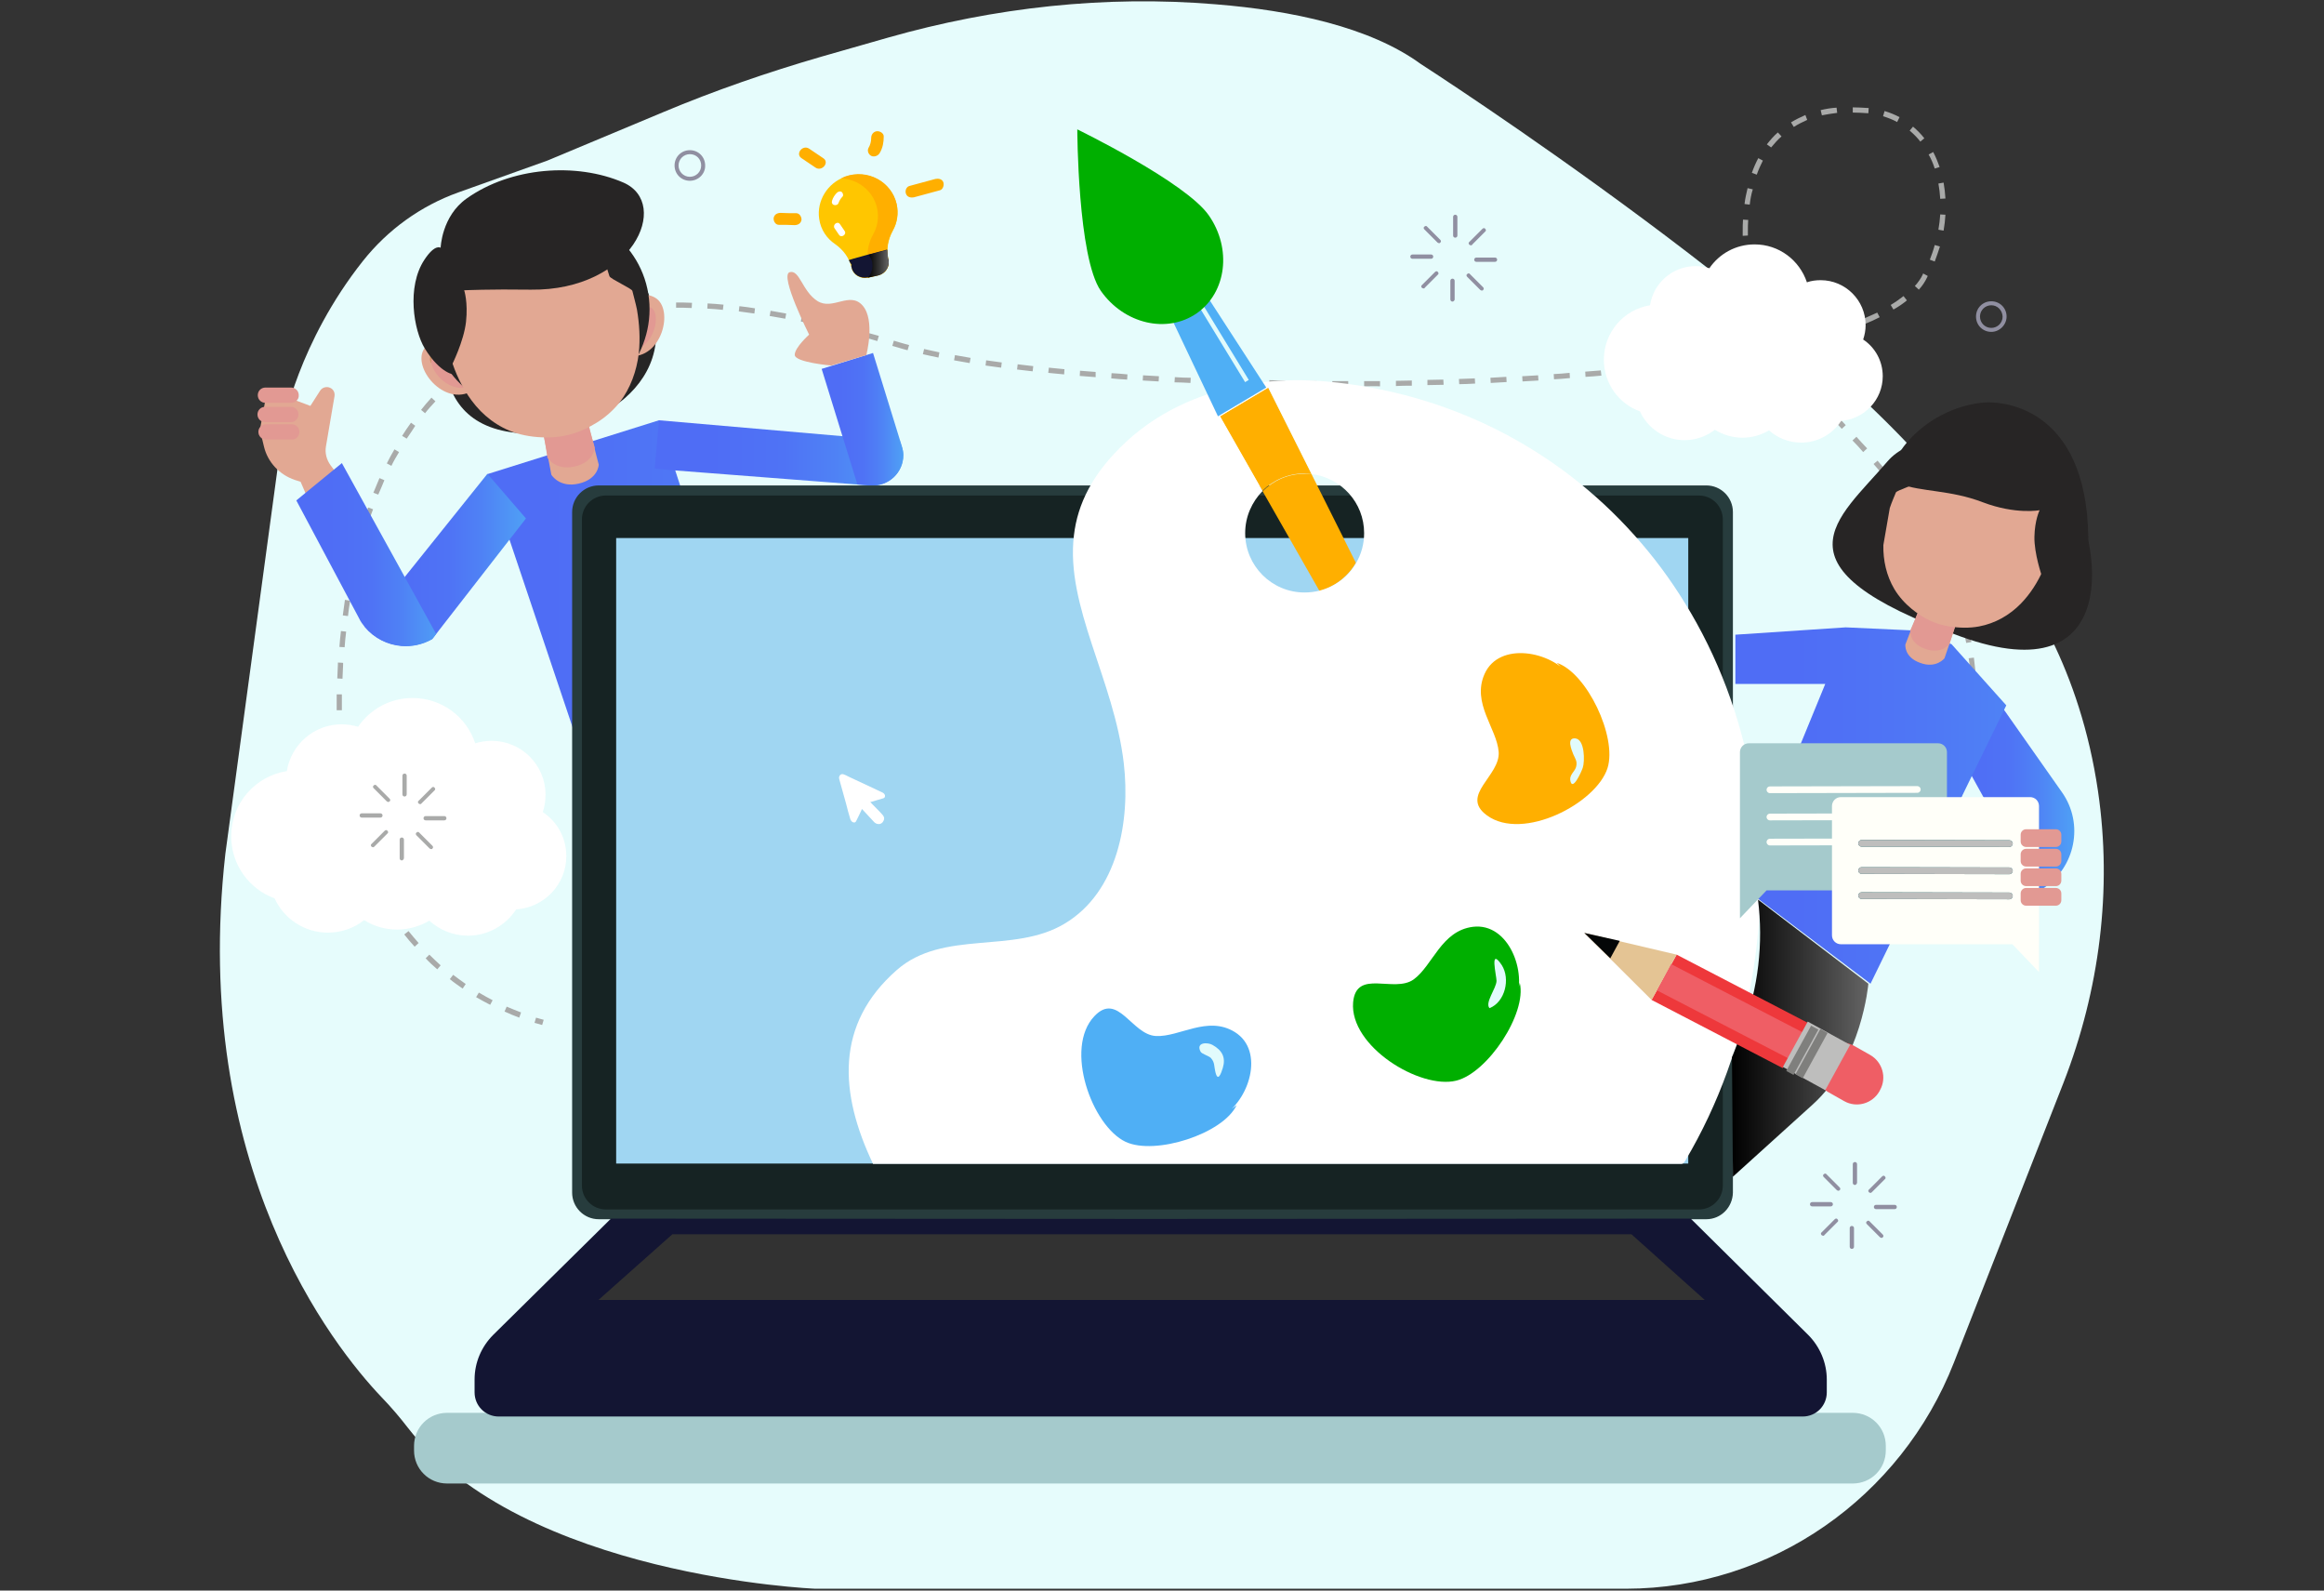 <?xml version="1.0" encoding="utf-8"?>
<!-- Generator: Adobe Illustrator 22.0.1, SVG Export Plug-In . SVG Version: 6.00 Build 0)  -->
<svg version="1.1" id="Layer_1" xmlns="http://www.w3.org/2000/svg" xmlns:xlink="http://www.w3.org/1999/xlink" x="0px" y="0px"
	 viewBox="0 0 760 520" style="enable-background:new 0 0 760 520;" xml:space="preserve">
<rect x="0" y="0" width="760" height="520" fill="#333333" stroke="none"/>
<style type="text/css">
	.st0{fill:#E6FCFC;}
	.st1{fill:url(#SVGID_1_);}
	.st2{fill:#A5CACC;}
	.st3{fill:#A9AAA9;}
	.st4{fill:#E2A893;}
	.st5{fill:#FFC600;}
	.st6{fill:#FFAF00;}
	.st7{fill:#131533;}
	.st8{fill:url(#XMLID_2_);}
	.st9{fill:#FFFFFF;}
	.st10{fill:url(#SVGID_2_);}
	.st11{fill:#272525;}
	.st12{fill:#E29993;}
	.st13{fill:#CF9166;}
	.st14{fill:url(#SVGID_3_);}
	.st15{fill:url(#SVGID_4_);}
	.st16{fill:url(#SVGID_5_);}
	.st17{fill:url(#SVGID_6_);}
	.st18{fill:#273C3D;}
	.st19{fill:#162323;}
	.st20{fill:#A0D6F2;}
	.st21{fill:#323232;}
	.st22{fill:none;}
	.st23{fill:#4FAFF5;}
	.st24{fill:#E1FBFC;}
	.st25{fill:#00AF00;}
	.st26{fill:#908FA1;}
	.st27{fill:url(#SVGID_7_);}
	.st28{fill:#EF5E65;}
	.st29{fill:#EE383B;}
	.st30{fill:#E4C494;}
	.st31{fill:#040607;}
	.st32{fill:#BEBEBD;}
	.st33{fill:#7F7F7D;}
	.st34{fill:url(#SVGID_8_);}
	.st35{fill:#36B04A;}
	.st36{fill:#FFFFF9;}
	.st37{fill:#3A4C84;}
	.st38{fill:#105F65;}
</style>
<g>
	<path class="st0" d="M118.7,85.3c8.1-10.2,18.9-18,31.2-22.4l29.1-10.4l37.8-15.8c16.9-7.1,34.3-13.1,51.9-18.2l21.7-6.2
		c34.8-9.9,71-13.9,107.1-10.9c24.9,2,50.5,7.4,67.1,19.5c0,0,135.4,87.1,176.5,144.7c3.9,5.5,7.9,10.9,12.2,16
		c9.5,11.3,26.9,36.8,32.8,77.1c4.7,32.2,0.5,65-11.3,95.3L639,445.4c-17.3,44.2-59.7,73.9-107.2,74c-0.9,0-1.9,0-2.8,0H266.6
		c0,0-95.4-3.9-133.2-52.6c-2.7-3.5-5.6-6.9-8.7-10.1c-15.6-16.4-62.5-75.2-51-177.6l19-140.2C92.6,139,97.6,111.9,118.7,85.3z"/>
	<g>
		<linearGradient id="SVGID_1_" gradientUnits="userSpaceOnUse" x1="634.106" y1="260.454" x2="678.247" y2="260.454">
			<stop  offset="0" style="stop-color:#4F6DF5"/>
			<stop  offset="0.23" style="stop-color:#4F6DF5"/>
			<stop  offset="0.52" style="stop-color:#4F73F5"/>
			<stop  offset="0.73" style="stop-color:#4F82F5"/>
			<stop  offset="1" style="stop-color:#4FA0F5"/>
		</linearGradient>
		<path class="st1" d="M651.8,227l22.5,32c7.3,10.3,4.4,24.7-6.2,31.5l-5.3,3.4l-9.3-24.5l-19.2-34.7L651.8,227"/>
		<path class="st2" d="M616.7,474.2c0,6-4.8,10.8-10.8,10.8H146.2c-6,0-10.8-4.8-10.8-10.8v-1.5c0-6,4.8-10.8,10.8-10.8h459.7
			c6,0,10.8,4.8,10.8,10.8V474.2z"/>
		<g>
			<g>
				<path class="st3" d="M177.3,335.1c-0.8-0.2-1.7-0.5-2.5-0.7l0.5-1.7c0.8,0.2,1.6,0.5,2.5,0.7L177.3,335.1z"/>
			</g>
			<g>
				<path class="st3" d="M169.8,332.7c-1.6-0.6-3.3-1.3-4.8-2l0.7-1.6c1.6,0.7,3.2,1.3,4.7,1.9L169.8,332.7z M580.9,329.4l-0.5-1.7
					c1.5-0.5,3.1-1.1,4.7-1.8l0.7,1.6C584.1,328.3,582.5,328.9,580.9,329.4z M160.3,328.5c-1.5-0.8-3.1-1.6-4.6-2.5l0.9-1.5
					c1.5,0.9,3,1.7,4.5,2.5L160.3,328.5z M590.5,325.2l-0.8-1.5c1.4-0.8,2.9-1.7,4.4-2.6l0.9,1.5C593.5,323.5,592,324.4,590.5,325.2
					z M151.3,323.2c-1.4-1-2.9-2-4.2-3.1l1.1-1.4c1.3,1,2.7,2,4.1,3L151.3,323.2z M599.3,319.6l-1-1.4c1.3-1,2.7-2,4.1-3.1l1.1,1.3
					C602.1,317.5,600.7,318.6,599.3,319.6z M143,316.9c-1.3-1.1-2.6-2.3-3.8-3.6l1.2-1.2c1.2,1.2,2.5,2.4,3.7,3.5L143,316.9z
					 M607.4,313l-1.2-1.3c1.3-1.1,2.5-2.3,3.7-3.5l1.2,1.2C609.9,310.6,608.7,311.8,607.4,313z M135.6,309.5c-1.2-1.3-2.3-2.6-3.4-4
					l1.4-1.1c1.1,1.3,2.2,2.7,3.3,3.9L135.6,309.5z M614.8,305.7l-1.3-1.2c1.2-1.2,2.3-2.5,3.4-3.8l1.3,1.1
					C617.1,303.1,616,304.4,614.8,305.7z M129.1,301.3c-1-1.4-1.9-2.9-2.9-4.4l1.5-0.9c0.9,1.5,1.8,2.9,2.8,4.3L129.1,301.3z
					 M621.6,297.8l-1.4-1.1c1.1-1.3,2.1-2.7,3.1-4.1l1.4,1C623.7,295,622.6,296.4,621.6,297.8z M123.7,292.5
					c-0.8-1.5-1.6-3.1-2.3-4.7l1.6-0.7c0.7,1.5,1.5,3.1,2.3,4.6L123.7,292.5z M627.6,289.3l-1.4-0.9c0.9-1.4,1.9-2.9,2.7-4.3
					l1.5,0.9C629.5,286.4,628.6,287.9,627.6,289.3z M119.2,283c-0.6-1.6-1.3-3.2-1.8-4.9l1.6-0.6c0.6,1.6,1.2,3.2,1.8,4.8L119.2,283
					z M633,280.4l-1.5-0.8c0.8-1.5,1.6-3,2.3-4.6l1.6,0.8C634.6,277.3,633.8,278.9,633,280.4z M115.8,273.2c-0.5-1.6-1-3.3-1.4-5
					l1.7-0.4c0.4,1.7,0.9,3.3,1.4,4.9L115.8,273.2z M637.5,271l-1.6-0.7c0.7-1.6,1.3-3.2,1.9-4.8l1.6,0.6
					C638.9,267.8,638.2,269.4,637.5,271z M113.2,263.2c-0.4-1.7-0.7-3.4-1-5.1l1.7-0.3c0.3,1.7,0.6,3.4,1,5L113.2,263.2z
					 M641.2,261.3l-1.6-0.5c0.5-1.6,1-3.3,1.5-4.9l1.7,0.5C642.3,258,641.8,259.6,641.2,261.3z M111.5,252.9
					c-0.2-1.7-0.4-3.4-0.6-5.2l1.7-0.2c0.2,1.7,0.4,3.4,0.6,5.1L111.5,252.9z M644,251.3l-1.7-0.4c0.4-1.7,0.7-3.4,1-5l1.7,0.3
					C644.7,247.8,644.4,249.6,644,251.3z M110.5,242.6c-0.1-1.7-0.2-3.4-0.3-5.2l1.7-0.1c0.1,1.7,0.2,3.4,0.3,5.1L110.5,242.6z
					 M645.8,241l-1.7-0.2c0.2-1.7,0.4-3.4,0.5-5.1l1.7,0.1C646.2,237.5,646,239.3,645.8,241z M110.1,232.2c0-0.5,0-1.1,0-1.6
					c0-1.2,0-2.4,0-3.6l1.7,0c0,1.2,0,2.4,0,3.6c0,0.5,0,1.1,0,1.6L110.1,232.2z M646.5,230.6l-1.7,0c0-0.6,0-1.2,0-1.7
					c0-1.1,0-2.3-0.1-3.4l1.7-0.1c0,1.1,0.1,2.3,0.1,3.4C646.5,229.4,646.5,230,646.5,230.6z M112,221.9l-1.7-0.1
					c0.1-1.5,0.1-3,0.2-4.5l0-0.7l1.7,0.1l0,0.7C112.1,218.9,112.1,220.4,112,221.9z M644.4,220.3c-0.1-1.7-0.3-3.4-0.6-5.1l1.7-0.2
					c0.2,1.7,0.4,3.5,0.6,5.2L644.4,220.3z M112.7,211.6l-1.7-0.1c0.1-1.7,0.3-3.5,0.5-5.2l1.7,0.2
					C113,208.2,112.8,209.9,112.7,211.6z M643,210.2c-0.3-1.7-0.7-3.3-1.1-5l1.7-0.4c0.4,1.7,0.8,3.4,1.1,5.1L643,210.2z
					 M113.8,201.4l-1.7-0.2c0.2-1.7,0.5-3.4,0.7-5.1l1.7,0.3C114.2,198,114,199.7,113.8,201.4z M640.6,200.2c-0.5-1.6-1-3.3-1.6-4.9
					l1.6-0.6c0.6,1.6,1.1,3.3,1.6,5L640.6,200.2z M115.4,191.2l-1.7-0.3c0.3-1.7,0.7-3.4,1-5.1l1.7,0.4
					C116,187.9,115.7,189.5,115.4,191.2z M637.2,190.6c-0.6-1.6-1.3-3.2-2-4.7l1.6-0.7c0.7,1.6,1.4,3.2,2,4.8L637.2,190.6z
					 M633,181.2c-0.8-1.5-1.6-3-2.4-4.5l1.5-0.8c0.8,1.5,1.7,3.1,2.4,4.6L633,181.2z M117.5,181.2l-1.7-0.4c0.4-1.7,0.9-3.4,1.3-5
					l1.7,0.5C118.4,177.9,117.9,179.5,117.5,181.2z M628,172.3c-0.9-1.4-1.8-2.9-2.8-4.3l1.4-1c1,1.4,1.9,2.9,2.8,4.4L628,172.3z
					 M120.3,171.3l-1.6-0.5c0.5-1.7,1.1-3.3,1.7-4.9l1.6,0.6C121.4,168,120.8,169.7,120.3,171.3z M622.3,163.7c-1-1.3-2-2.7-3.1-4.1
					l1.4-1.1c1.1,1.4,2.1,2.8,3.1,4.2L622.3,163.7z M123.7,161.7l-1.6-0.6c0.7-1.6,1.3-3.2,2-4.8l1.6,0.7
					C125.1,158.5,124.4,160.1,123.7,161.7z M616,155.6c-1.1-1.3-2.1-2.6-3.3-3.9l1.3-1.1c1.2,1.4,2.3,2.7,3.3,4L616,155.6z
					 M128,152.3l-1.5-0.8c0.8-1.6,1.6-3.1,2.5-4.6l1.5,0.9C129.6,149.3,128.7,150.8,128,152.3z M609.3,147.8
					c-1.1-1.3-2.3-2.6-3.5-3.8l1.3-1.2c1.2,1.3,2.3,2.6,3.5,3.8L609.3,147.8z M133,143.4l-1.5-0.9c0.9-1.5,1.9-2.9,2.9-4.3l1.4,1
					C134.9,140.6,134,142,133,143.4z M602.3,140.2c-1.2-1.3-2.3-2.5-3.5-3.8l1.3-1.2c1.2,1.3,2.3,2.5,3.5,3.8L602.3,140.2z
					 M139,135.1l-1.3-1.1c1.1-1.4,2.2-2.7,3.4-4l1.3,1.2C141.2,132.5,140,133.8,139,135.1z M595.4,132.5c-1.2-1.4-2.3-2.7-3.4-3.9
					l1.3-1.1c1.1,1.2,2.2,2.5,3.4,3.9L595.4,132.5z M145.8,127.5l-1.2-1.2c1.2-1.2,2.5-2.4,3.8-3.6l1.1,1.3
					C148.3,125.1,147,126.3,145.8,127.5z M438.5,126.3c-0.9,0-1.8,0-2.8,0l0-1.7c1.7,0,3.4,0,5.2,0l0,1.7
					C440.1,126.3,439.3,126.3,438.5,126.3z M446.1,126.3l0-1.7c1.7,0,3.4,0,5.2,0l0,1.7C449.6,126.2,447.8,126.3,446.1,126.3z
					 M430.6,126.3c-1.7,0-3.4,0-5.2,0l0-1.7c1.7,0,3.4,0,5.2,0L430.6,126.3z M456.5,126.2l0-1.7c1.7,0,3.4-0.1,5.2-0.1l0,1.7
					C459.9,126.1,458.2,126.1,456.5,126.2z M420.3,126.1c-1.7,0-3.5-0.1-5.2-0.1l0-1.7c1.7,0,3.4,0.1,5.2,0.1L420.3,126.1z
					 M466.8,125.9l0-1.7c1.7,0,3.5-0.1,5.2-0.1l0.1,1.7C470.3,125.8,468.6,125.9,466.8,125.9z M409.9,125.9c-1.7,0-3.5-0.1-5.2-0.1
					l0.1-1.7c1.7,0.1,3.4,0.1,5.2,0.1L409.9,125.9z M399.6,125.6c-1.7-0.1-3.5-0.1-5.2-0.2l0.1-1.7c1.7,0.1,3.4,0.1,5.2,0.2
					L399.6,125.6z M477.2,125.6l-0.1-1.7c1.7-0.1,3.4-0.1,5.2-0.2l0.1,1.7C480.6,125.5,478.9,125.6,477.2,125.6z M389.3,125.2
					c-1.7-0.1-3.5-0.2-5.2-0.2l0.1-1.7c1.7,0.1,3.4,0.2,5.2,0.2L389.3,125.2z M487.5,125.2l-0.1-1.7c1.7-0.1,3.4-0.2,5.2-0.3
					l0.1,1.7C491,125,489.3,125.1,487.5,125.2z M378.9,124.7c-1.7-0.1-3.5-0.2-5.2-0.3l0.1-1.7c1.7,0.1,3.4,0.2,5.2,0.3L378.9,124.7
					z M497.9,124.7l-0.1-1.7c1.7-0.1,3.4-0.2,5.2-0.3l0.1,1.7C501.3,124.5,499.6,124.6,497.9,124.7z M588.7,124.6
					c-1.1-1.4-2.2-2.8-3.2-4.1l1.4-1c1,1.3,2.1,2.7,3.2,4L588.7,124.6z M368.6,124.1c-1.7-0.1-3.5-0.2-5.2-0.4l0.1-1.7
					c1.7,0.1,3.4,0.2,5.2,0.4L368.6,124.1z M508.2,124l-0.1-1.7c1.7-0.1,3.4-0.2,5.2-0.4l0.1,1.7C511.6,123.8,509.9,123.9,508.2,124
					z M358.3,123.3c-1.7-0.1-3.5-0.3-5.2-0.4l0.1-1.7c1.7,0.1,3.4,0.3,5.1,0.4L358.3,123.3z M518.5,123.2l-0.1-1.7
					c1.7-0.1,3.4-0.3,5.1-0.4l0.2,1.7C522,123,520.2,123.1,518.5,123.2z M348,122.4c-1.7-0.2-3.5-0.3-5.2-0.5l0.2-1.7
					c1.7,0.2,3.4,0.3,5.1,0.5L348,122.4z M528.8,122.3l-0.2-1.7c1.7-0.2,3.4-0.3,5.1-0.5l0.2,1.7C532.3,122,530.6,122.2,528.8,122.3
					z M337.7,121.4c-1.7-0.2-3.5-0.4-5.1-0.6l0.2-1.7c1.7,0.2,3.4,0.4,5.1,0.6L337.7,121.4z M539.1,121.2l-0.2-1.7
					c1.7-0.2,3.4-0.4,5.1-0.6l0.2,1.7C542.6,120.8,540.9,121.1,539.1,121.2z M153.5,120.8l-1.1-1.4c1.4-1.1,2.8-2.1,4.2-3.1l1,1.4
					C156.2,118.7,154.8,119.7,153.5,120.8z M327.4,120.2c-1.7-0.2-3.5-0.5-5.1-0.7l0.2-1.7c1.7,0.2,3.4,0.5,5.1,0.7L327.4,120.2z
					 M549.4,120l-0.2-1.7c1.7-0.2,3.4-0.5,5.1-0.7l0.2,1.7C552.8,119.5,551.1,119.8,549.4,120z M317.1,118.7
					c-1.8-0.3-3.5-0.6-5.1-0.9l0.3-1.7c1.6,0.3,3.3,0.6,5.1,0.9L317.1,118.7z M559.7,118.5l-0.3-1.7c1.7-0.3,3.4-0.5,5.1-0.8
					l0.3,1.7C563.1,118,561.4,118.3,559.7,118.5z M306.9,116.9c-1.8-0.4-3.5-0.7-5.1-1.1l0.4-1.7c1.6,0.4,3.3,0.7,5,1.1L306.9,116.9
					z M569.9,116.8l-0.3-1.7c1.7-0.3,3.4-0.6,5.1-1l0.3,1.7C573.3,116.2,571.6,116.5,569.9,116.8z M582.4,116.3
					c-0.4-0.6-0.8-1.2-1.2-1.8c-0.4,0.1-0.8,0.2-1.1,0.2l-0.4-1.7c0.2,0,0.3-0.1,0.5-0.1c-0.2-0.3-0.4-0.7-0.7-1l1.5-0.9
					c0.3,0.5,0.7,1,1,1.6c0.9-0.2,1.9-0.4,2.8-0.6l0.4,1.7c-0.7,0.2-1.4,0.3-2.1,0.5c0.3,0.4,0.5,0.8,0.8,1.2L582.4,116.3z
					 M161.9,115l-0.9-1.5c1.5-0.9,3-1.7,4.5-2.6l0.8,1.5C164.9,113.3,163.4,114.1,161.9,115z M296.8,114.5c-0.5-0.1-1-0.3-1.5-0.4
					c-0.9-0.3-2.1-0.6-3.4-1l-0.1,0l0.5-1.7l0.1,0c1.4,0.4,2.5,0.8,3.4,1c0.5,0.1,1,0.3,1.5,0.4L296.8,114.5z M590.1,112.4l-0.4-1.7
					c1.7-0.4,3.4-0.9,5-1.4l0.5,1.7C593.5,111.5,591.9,112,590.1,112.4z M286.9,111.5c-1.7-0.5-3.4-1-5-1.4l0.5-1.7
					c1.6,0.5,3.2,0.9,5,1.4L286.9,111.5z M171,110.2l-0.7-1.6c1.6-0.7,3.2-1.4,4.8-2l0.6,1.6C174.1,108.9,172.5,109.5,171,110.2z
					 M600.1,109.5l-0.5-1.6c1.7-0.5,3.3-1.1,4.9-1.7l0.6,1.6C603.5,108.4,601.8,109,600.1,109.5z M276.9,108.7
					c-1.7-0.4-3.4-0.9-5-1.3l0.4-1.7c1.7,0.4,3.3,0.8,5,1.3L276.9,108.7z M576.8,107.5c-0.8-1.4-1.5-3-2.2-4.8l1.6-0.6
					c0.7,1.8,1.4,3.3,2.1,4.6L576.8,107.5z M180.5,106.5l-0.5-1.6c1.6-0.5,3.3-1.1,5-1.5l0.5,1.7C183.8,105.5,182.1,106,180.5,106.5
					z M266.9,106.2c-1.7-0.4-3.4-0.7-5-1.1l0.3-1.7c1.7,0.3,3.4,0.7,5.1,1.1L266.9,106.2z M609.9,105.9l-0.7-1.6
					c1.6-0.7,3.2-1.4,4.7-2.1l0.8,1.5C613.2,104.5,611.6,105.2,609.9,105.9z M256.8,104.2c-1.7-0.3-3.4-0.6-5.1-0.9l0.3-1.7
					c1.7,0.3,3.4,0.6,5.1,0.9L256.8,104.2z M190.4,103.8l-0.4-1.7c1.7-0.4,3.4-0.7,5.1-1l0.3,1.7C193.7,103,192.1,103.4,190.4,103.8
					z M246.7,102.5c-1.7-0.2-3.4-0.5-5.1-0.7l0.2-1.7c1.7,0.2,3.4,0.4,5.1,0.7L246.7,102.5z M200.5,101.9l-0.2-1.7
					c1.7-0.2,3.4-0.4,5.2-0.6l0.2,1.7C203.9,101.5,202.2,101.7,200.5,101.9z M236.4,101.3c-1.7-0.2-3.4-0.3-5.1-0.4l0.1-1.7
					c1.7,0.1,3.4,0.2,5.2,0.4L236.4,101.3z M619.2,101.2l-0.9-1.5c1.5-0.9,2.9-1.9,4.2-2.9l1.1,1.4
					C622.3,99.3,620.8,100.3,619.2,101.2z M210.7,100.9l-0.1-1.7c1.7-0.1,3.5-0.2,5.2-0.2l0,1.7
					C214.2,100.7,212.4,100.8,210.7,100.9z M226.2,100.7c-1.7-0.1-3.4-0.1-5.1-0.1l0-1.7c1.7,0,3.5,0,5.2,0.1L226.2,100.7z
					 M572.9,97.7c-0.5-1.6-0.9-3.3-1.3-5.1l1.7-0.4c0.4,1.7,0.8,3.4,1.2,5L572.9,97.7z M627.5,94.7l-1.3-1.2c1.1-1.2,2-2.5,2.6-3.8
					l0.1-0.3l1.5,0.8l-0.1,0.3C629.6,92,628.7,93.4,627.5,94.7z M570.7,87.5c-0.3-1.7-0.5-3.5-0.6-5.2l1.7-0.1
					c0.1,1.7,0.3,3.4,0.6,5.1L570.7,87.5z M632.7,85.5l-1.6-0.6c0.6-1.6,1.2-3.2,1.6-4.8l1.7,0.5C633.9,82.2,633.3,83.9,632.7,85.5z
					 M569.9,77.1c0-0.5,0-0.9,0-1.4c0-1.3,0-2.6,0.1-3.9l1.7,0.1c-0.1,1.2-0.1,2.5-0.1,3.8c0,0.4,0,0.9,0,1.3L569.9,77.1z
					 M635.6,75.4l-1.7-0.3c0.3-1.7,0.5-3.4,0.6-5l1.7,0.1C636.1,71.9,635.9,73.7,635.6,75.4z M572.2,66.9l-1.7-0.2
					c0.2-1.8,0.6-3.5,1-5.2l1.7,0.4C572.7,63.5,572.4,65.2,572.2,66.9z M634.5,65c-0.1-1.7-0.3-3.4-0.6-5l1.7-0.3
					c0.3,1.7,0.5,3.5,0.6,5.2L634.5,65z M574.5,57.1l-1.6-0.6c0.6-1.7,1.3-3.3,2.1-4.8l1.5,0.8C575.8,53.9,575.1,55.4,574.5,57.1z
					 M632.7,55.1c-0.5-1.6-1.2-3.2-2-4.6l1.5-0.8c0.8,1.5,1.5,3.2,2.1,4.9L632.7,55.1z M579.2,48.2l-1.4-1c1.1-1.4,2.3-2.8,3.6-3.9
					l1.2,1.3C581.4,45.6,580.3,46.9,579.2,48.2z M628,46.3c-1-1.3-2.2-2.5-3.5-3.6l1.1-1.3c1.3,1.1,2.6,2.4,3.7,3.8L628,46.3z
					 M586.6,41.5l-0.9-1.5c1.5-0.9,3.1-1.7,4.7-2.4l0.6,1.6C589.5,39.9,588,40.6,586.6,41.5z M620.4,39.9c-1.4-0.8-3-1.4-4.6-1.9
					l0.5-1.7c1.7,0.5,3.4,1.2,4.9,2L620.4,39.9z M595.8,37.7l-0.4-1.7c1.7-0.4,3.4-0.7,5.2-0.8l0.2,1.7
					C599.1,37.1,597.4,37.4,595.8,37.7z M611,37c-0.1,0-0.3,0-0.4,0c-1.6-0.1-3.2-0.2-4.7-0.2l0-1.7c1.5,0,3.2,0.1,4.8,0.2
					c0.1,0,0.3,0,0.4,0L611,37z"/>
			</g>
			<g>
				<path class="st3" d="M572.8,330.8V329c0.9,0,1.7-0.1,2.5-0.2l0.2,1.7C574.6,330.7,573.7,330.8,572.8,330.8z"/>
			</g>
		</g>
		<g>
			<path class="st4" d="M113.2,158.9l-5.1-6.8c-1.3-1.8-1.9-4-1.5-6.2l2.8-16.4c0.2-1.4-0.6-2.6-2-2.9l0,0c-1-0.2-2.1,0.2-2.7,1.1
				l-3.2,5l-14.1-5.3l-2.4,13.1l1.3,5.4c1.2,5.2,5.1,9.3,10.1,11l1.9,0.6l4.8,11.1L113.2,158.9z"/>
			<g id="XMLID_326_">
				<g id="XMLID_331_">
					<path id="XMLID_340_" class="st5" d="M293.2,66.7c-1.7-7.2-9.4-11.5-16.8-8.9c-5.8,2-9.4,7.9-8.5,13.8c0.5,3.5,2.5,6.4,5.2,8.2
						c2.7,1.9,4.7,4.6,5.4,7.8l0,0c0.5,2.3,2.9,3.7,5.3,3.2l3.4-0.8c2.4-0.5,3.9-2.9,3.3-5.2l0-0.1c-0.7-3.1-0.1-6.4,1.5-9.3
						C293.4,72.9,293.9,69.8,293.2,66.7z"/>
					<path id="XMLID_338_" class="st6" d="M290.4,84.7c-0.7-3.1-0.1-6.4,1.5-9.3c1.5-2.6,2-5.7,1.3-8.8c-1.7-7.2-9.4-11.5-16.8-8.9
						c-0.5,0.2-0.9,0.4-1.3,0.6c5.5,0.3,10.4,4.1,11.7,9.6c0.7,3.1,0.2,6.2-1.3,8.8c-1.6,2.9-2.2,6.1-1.5,9.3l0,0.1
						c0.4,1.9-0.5,3.7-2.1,4.7c0.6,0.1,1.2,0.1,1.9,0l3.4-0.8c2.4-0.5,3.9-2.9,3.3-5.2L290.4,84.7z"/>
					<path id="XMLID_336_" class="st7" d="M290.4,84.7c-0.2-1-0.3-2.1-0.3-3.1c0,0-13.2,3.4-12.5,3.5c0,0,0.5,0.9,0.5,0.9
						c0.9,1.3,0,0,0.4,1.5c0.5,2.3,2.9,3.7,5.3,3.2l3.4-0.8c2.4-0.5,3.9-2.9,3.3-5.2L290.4,84.7z"/>
					<linearGradient id="XMLID_2_" gradientUnits="userSpaceOnUse" x1="283.846" y1="86.208" x2="290.564" y2="86.208">
						<stop  offset="0" style="stop-color:#000000"/>
						<stop  offset="0.52" style="stop-color:#323232"/>
						<stop  offset="1" style="stop-color:#646464"/>
					</linearGradient>
					<path id="XMLID_334_" class="st8" d="M290.5,84.9l0-0.1c-0.2-1-0.3-2.1-0.3-3.1c0,0-3.1,0.8-6.2,1.6c1.9,2,1.7,5.5-0.2,7.5
						l3.3-0.7C289.5,89.5,291,87.2,290.5,84.9z"/>
					<path id="XMLID_333_" class="st9" d="M275.3,62.8c-0.5-0.4-1.1-0.2-1.6,0.2c-0.7,0.7-1.3,1.6-1.6,2.6c-0.2,0.6,0,1.2,0.6,1.4
						c0.5,0.2,1.3,0,1.5-0.6c0.3-0.8,0.7-1.5,1.3-2.1C275.9,63.9,275.7,63.2,275.3,62.8z"/>
					<path id="XMLID_332_" class="st9" d="M276.2,75.5c-0.5-0.7-1-1.5-1.5-2.2c-0.8-1.2-2.5,0.2-1.8,1.3c0.5,0.7,1,1.5,1.5,2.2
						C275.2,77.9,277,76.6,276.2,75.5z"/>
				</g>
				<path id="XMLID_330_" class="st6" d="M308.5,59.6c-0.4-1.1-1.6-1.3-2.6-1.1c-2.8,0.8-5.7,1.5-8.5,2.3c-1.1,0.3-1.5,1.7-1.1,2.6
					c0.4,1.1,1.6,1.3,2.6,1.1c2.8-0.8,5.7-1.5,8.5-2.3C308.4,61.9,308.8,60.5,308.5,59.6z"/>
				<path id="XMLID_329_" class="st6" d="M260.4,69.7c-1.7,0-3.4,0-5.1-0.1c-1.1,0-2.1,0.5-2.3,1.7c-0.1,1,0.6,2.2,1.7,2.2
					c1.7,0,3.4,0,5.1,0.1c1.1,0,2.1-0.5,2.3-1.7C262.2,71,261.5,69.7,260.4,69.7z"/>
				<path id="XMLID_328_" class="st6" d="M269.2,51.7c-1.5-1-3.1-2.1-4.6-3.1c-2.1-1.4-4.6,1.7-2.5,3.1c1.5,1,3.1,2.1,4.6,3.1
					C268.8,56.2,271.4,53.1,269.2,51.7z"/>
				<path id="XMLID_327_" class="st6" d="M289,44.6c0-1.1-1.3-1.8-2.3-1.7c-1.2,0.2-1.8,1.2-1.8,2.2c0,1.2-0.3,2.3-0.9,3.3
					c-0.5,1,0.1,2.2,1,2.6c1,0.4,2.2-0.1,2.7-1C288.7,48.3,289,46.5,289,44.6z"/>
			</g>
			<g>
				<g>
					<linearGradient id="SVGID_2_" gradientUnits="userSpaceOnUse" x1="159.421" y1="193.13" x2="251.354" y2="193.13">
						<stop  offset="0" style="stop-color:#4F6DF5"/>
						<stop  offset="0.23" style="stop-color:#4F6DF5"/>
						<stop  offset="0.52" style="stop-color:#4F73F5"/>
						<stop  offset="0.73" style="stop-color:#4F78F5"/>
						<stop  offset="1" style="stop-color:#4F82F5"/>
					</linearGradient>
					<polygon class="st10" points="159.4,155 215.5,137.4 251.4,248 191,248.9 					"/>
					<g id="XMLID_534_">
						<g id="XMLID_535_">
							<g id="XMLID_537_">
								<path id="XMLID_574_" class="st11" d="M150.7,82c4.7-16,44.5-29.6,61.4,14.2c12.3,31.9-23.3,47.5-43.4,45.3
									C134.5,137.9,146,98.1,150.7,82z"/>
								<g id="XMLID_570_">
									<path id="XMLID_573_" class="st4" d="M150.4,114.1c0,0-7.3-6.2-11.6-0.2c-4.3,6,6.4,19.4,15.8,13.8L150.4,114.1z"/>
									<path id="XMLID_572_" class="st12" d="M152.1,119.2l2.2,7c-8.5,3.4-16-7.8-12.3-10.3C144.9,113.8,149.8,117.2,152.1,119.2z
										"/>
									<path id="XMLID_571_" class="st13" d="M141,118.7c0,0,0-0.1,0-0.2c0-0.1,0-0.3,0-0.5c0.1-0.4,0.2-0.9,0.5-1.4
										c0.1-0.1,0.2-0.2,0.3-0.3c0.1,0,0.1-0.1,0.2-0.1l0,0l0,0c0,0,0,0,0,0l0,0l0,0l0,0l0.1-0.1c0.1-0.1,0.2-0.1,0.2-0.1
										c0.1,0,0.1-0.1,0.2-0.1c0.1,0,0.2,0,0.3-0.1c0.1,0,0.2,0,0.3,0c0.7-0.1,1.6,0,2.4,0.3c0.4,0.1,0.8,0.3,1.2,0.4
										c0.4,0.2,0.8,0.3,1.2,0.5c0.7,0.4,1.4,0.7,2,1.1c1.2,0.7,2,1.1,2,1.1s-0.1-0.2-0.4-0.5c-0.3-0.3-0.7-0.7-1.2-1.2
										c-0.3-0.2-0.5-0.5-0.9-0.7c-0.3-0.2-0.7-0.5-1-0.7c-0.7-0.5-1.6-0.9-2.5-1.2c-0.5-0.1-1-0.2-1.5-0.3c-0.5,0-1,0-1.5,0.1
										c-0.1,0-0.2,0.1-0.4,0.1c-0.1,0-0.2,0.1-0.3,0.1c-0.1,0-0.2,0.1-0.3,0.2c-0.1,0.1-0.2,0.1-0.3,0.2l-0.1,0.1l-0.1,0.1
										l-0.1,0.1c-0.1,0.1-0.2,0.2-0.2,0.2c-0.1,0.2-0.3,0.3-0.3,0.5c-0.2,0.4-0.2,0.7-0.2,1c0,0.3,0,0.5,0.1,0.7
										c0,0.2,0.1,0.4,0.1,0.5C141,118.6,141,118.7,141,118.7z"/>
								</g>
								<g id="XMLID_566_">
									<path id="XMLID_569_" class="st4" d="M203.8,102.4c0,0,4-8.7,10.4-5.1c6.4,3.6,2.3,20.3-8.6,19.1L203.8,102.4z"/>
									<path id="XMLID_568_" class="st12" d="M204.5,107.7l0.9,7.2c9.1-0.4,11.3-13.8,6.9-14.5C208.7,99.8,205.7,105,204.5,107.7z
										"/>
								</g>
								<path id="XMLID_565_" class="st4" d="M175.8,132.6l14.4-3.2c0,0,5.5,22.5,5.6,22.5c0,0-0.1,4.7-6.5,6.2
									c-6.4,1.5-9-2.9-9-2.9C180.4,155.2,175.8,132.6,175.8,132.6z"/>
								<path id="XMLID_564_" class="st12" d="M177.6,140.9l14.4-3.2c0,0,2.5,8.6,2.5,8.6c0,0-0.1,4.7-6.5,6.2c-6.4,1.5-9-2.9-9-2.9
									C179.1,149.6,177.6,140.9,177.6,140.9z"/>
								<path id="XMLID_563_" class="st13" d="M176.7,136.8l14.4-3.2c0,0,0.8,2.8,1.5,5.3c0.1,0.4-3.9,1.9-4.3,2.1
									c-3.4,1.3-7,1.6-10.6,1.5C177.2,139.9,176.7,136.8,176.7,136.8z"/>
								<path id="XMLID_562_" class="st11" d="M141.8,109.7c3.9,18,22.8,29.2,42.1,25c19.3-4.2,31.7-22.2,27.8-40.3
									c-3.9-18-22.8-29.2-42.1-25C150.3,73.7,137.9,91.7,141.8,109.7z"/>
								<path id="XMLID_561_" class="st4" d="M145.5,108.5c-1.8-10.1,0.4-20.5,9.5-26.6c4.6-3.1,10-4.8,15.4-5.9
									c5.3-1.1,11.1-2,16.5-1.1c9.7,1.5,9.4,6.4,12.4,15.4c0.3,0.9,7.3,4,7.5,4.8c0.5,2.1,1.1,4.1,1.5,6.1
									c0.8,4.7,1.1,9.5,0.6,14.3c-0.7,5.8-2.7,11.4-6.3,16.1c-2.1,2.6-4.7,4.9-7.5,6.6c-4.7,2.9-9.5,4.6-15.1,4.8
									c-3.8,0.1-7.6-0.3-11.2-1.4c-6-1.9-11-5.8-14.6-10.7c-3.1-4.2-5.3-8.9-6.8-13.9c-0.8-2.7-1.5-5.5-1.8-8.3
									C145.5,108.6,145.5,108.6,145.5,108.5z"/>
								<g id="XMLID_538_">
									<path id="XMLID_539_" class="st13" d="M145,108.9c0,0-1.3-3.8-2.4-8.8C143.7,105.2,145,108.9,145,108.9z"/>
								</g>
							</g>
							<path id="XMLID_536_" class="st11" d="M148.8,122.5c0,0-4.6,0-9.9-8.6c-3.6-5.9-6-20.1-0.1-29c3.5-5.3,5.3-3.9,5.3-3.9
								s0.3-10.3,8.5-16.1c14.5-10.3,35.9-11.9,51.3-5.2c15.7,6.9,2.9,35.4-30.3,35c-13.4-0.2-21.8,0.2-21.8,0.2s1.3,3.9,0.6,10.3
								c-0.7,6.4-4.7,14.3-4.7,14.3L148.8,122.5z"/>
						</g>
					</g>
				</g>
				<linearGradient id="SVGID_3_" gradientUnits="userSpaceOnUse" x1="119.318" y1="183.091" x2="171.991" y2="183.091">
					<stop  offset="0" style="stop-color:#4F6DF5"/>
					<stop  offset="0.23" style="stop-color:#4F6DF5"/>
					<stop  offset="0.52" style="stop-color:#4F73F5"/>
					<stop  offset="0.73" style="stop-color:#4F82F5"/>
					<stop  offset="1" style="stop-color:#4FA0F5"/>
				</linearGradient>
				<path class="st14" d="M172,169.5l-29.4,37.8l-1.3,1.6c-3.2,1.8-6.7,2.5-10.1,2.2c-4.5-0.4-8.8-2.5-11.9-6.2l13-16.2l27.1-33.8
					L172,169.5z"/>
				<linearGradient id="SVGID_4_" gradientUnits="userSpaceOnUse" x1="96.862" y1="181.313" x2="144.509" y2="181.313">
					<stop  offset="0" style="stop-color:#4F6DF5"/>
					<stop  offset="0.23" style="stop-color:#4F6DF5"/>
					<stop  offset="0.52" style="stop-color:#4F73F5"/>
					<stop  offset="0.73" style="stop-color:#4F82F5"/>
					<stop  offset="1" style="stop-color:#4FA0F5"/>
				</linearGradient>
				<path class="st15" d="M144.5,204.8c-0.5,0.4-2.7,3.8-3.2,4.2c-3.2,1.8-6.7,2.5-10.1,2.2c-4.5-0.4-8.8-2.5-11.9-6.2
					c-0.7-0.9-1.4-1.8-1.9-2.9l-20.5-38.5l14.9-12.2l20.6,37.3l10.2,18.5L144.5,204.8z"/>
				<linearGradient id="SVGID_5_" gradientUnits="userSpaceOnUse" x1="214.156" y1="148.025" x2="295.384" y2="148.025">
					<stop  offset="0" style="stop-color:#4F6DF5"/>
					<stop  offset="0.23" style="stop-color:#4F6DF5"/>
					<stop  offset="0.52" style="stop-color:#4F73F5"/>
					<stop  offset="0.73" style="stop-color:#4F82F5"/>
					<stop  offset="1" style="stop-color:#4FA0F5"/>
				</linearGradient>
				<path class="st16" d="M295.4,148.8c0,5.6-4.7,10.3-10.7,9.9l-4.3-0.3l-59.6-4.6l-6.7-0.6l1.4-15.8l60,5.2l18.8,1.6l0.5,1.6
					C295.2,146.8,295.4,147.8,295.4,148.8z"/>
			</g>
			<path class="st12" d="M95.4,143.7l-8.4,0c-1.4,0-2.5-1.1-2.5-2.5l0,0c0-1.4,1.1-2.5,2.5-2.5l8.4,0c1.4,0,2.5,1.1,2.5,2.5l0,0
				C97.9,142.6,96.8,143.8,95.4,143.7z"/>
			<path class="st12" d="M95.1,138l-8.4,0c-1.4,0-2.5-1.1-2.5-2.5l0,0c0-1.4,1.1-2.5,2.5-2.5l8.4,0c1.4,0,2.5,1.1,2.5,2.5l0,0
				C97.6,136.9,96.4,138.1,95.1,138z"/>
			<path class="st12" d="M95.2,131.7l-8.4,0c-1.4,0-2.5-1.1-2.5-2.5l0,0c0-1.4,1.1-2.5,2.5-2.5l8.4,0c1.4,0,2.5,1.1,2.5,2.5l0,0
				C97.8,130.6,96.6,131.7,95.2,131.7z"/>
			<linearGradient id="SVGID_6_" gradientUnits="userSpaceOnUse" x1="268.771" y1="137.051" x2="295.384" y2="137.051">
				<stop  offset="0" style="stop-color:#4F6DF5"/>
				<stop  offset="0.23" style="stop-color:#4F6DF5"/>
				<stop  offset="0.52" style="stop-color:#4F73F5"/>
				<stop  offset="0.73" style="stop-color:#4F82F5"/>
				<stop  offset="1" style="stop-color:#4FA0F5"/>
			</linearGradient>
			<path class="st17" d="M295.4,148.8c0,5.6-4.7,10.3-10.7,9.9l-4.3-0.3l-4.9-15.8l-6.8-22l16.8-5.2l8.9,28.8l0.5,1.6
				C295.2,146.8,295.4,147.8,295.4,148.8z"/>
			<path class="st4" d="M271.9,119.5c0,0-12-1-12-3.5c0-2.4,4.7-6.6,4.7-6.6s-9.7-19.3-6.4-20.4c3.3-1,4.1,6.2,9.1,9.4
				c5,3.2,10.6-3.3,14.8,1.5c4.2,4.8,1.2,16.2,1.2,16.2L271.9,119.5z"/>
		</g>
		<g>
			<g>
				<path class="st18" d="M558,398.6H195.8c-4.8,0-8.7-3.9-8.7-8.7V167.4c0-4.8,3.9-8.7,8.7-8.7H558c4.8,0,8.7,3.9,8.7,8.7v222.5
					C566.6,394.7,562.8,398.6,558,398.6z"/>
				<path class="st19" d="M190.3,387.6V169.8c0-4.3,3.5-7.8,7.8-7.8h357.5c4.3,0,7.8,3.5,7.8,7.8v217.8c0,4.3-3.5,7.8-7.8,7.8H198.1
					C193.8,395.4,190.3,391.9,190.3,387.6z"/>
				<rect x="201.5" y="175.9" class="st20" width="350.6" height="204.5"/>
			</g>
			<path class="st7" d="M591.3,436.4l-38.4-38l-176.5,0.1l-176.6-0.1l-38.5,38c-3.9,3.9-6.1,9.1-6.1,14.6v4.2c0,4.4,3.5,7.9,7.9,7.9
				h426.4c4.4,0,7.9-3.5,7.9-7.9V451C597.4,445.6,595.2,440.3,591.3,436.4z"/>
			<polygon class="st21" points="533.5,403.5 219.9,403.5 195.7,425 557.5,425 			"/>
		</g>
		<path class="st9" d="M284.6,262.2c0.3,0.4,3.6,3.6,4.1,4.3c0.5,0.6,0.6,1.2,0.2,1.9c-0.3,0.7-1,1.1-1.7,1c-0.5,0-1-0.3-1.4-0.7
			c-0.8-0.9-2.9-3.1-3.7-4c-0.1-0.1-0.1-0.1-0.2-0.2c-0.1,0.1-0.2,0.3-0.2,0.4c-0.6,1.2-1.1,2.4-1.7,3.5c-0.2,0.5-0.6,0.6-1.1,0.4
			c-0.4-0.2-0.6-0.5-0.8-0.9c-0.5-1.7-1-3.4-1.4-5.1c-0.7-2.6-1.5-5.3-2.2-7.9c-0.1-0.4-0.2-0.7,0-1.1c0.2-0.6,0.8-0.9,1.5-0.6
			c0.5,0.2,1,0.4,1.5,0.7c3.7,1.7,7.4,3.5,11.1,5.2c0.4,0.2,0.7,0.5,0.8,0.9c0.1,0.5-0.1,0.9-0.6,1c-1.2,0.4-2.5,0.7-3.7,1.1
			C284.9,262.1,284.8,262.2,284.6,262.2z"/>
		<g>
			<g>
				<path class="st22" d="M446,174.3c0-9.9-7.5-18.1-17.1-19.3l14.5,29C445.1,181.1,446,177.8,446,174.3z"/>
				<path class="st22" d="M407.1,174.3c0,10.7,8.7,19.4,19.4,19.4c1.7,0,3.3-0.2,4.9-0.6l-18.6-32.6
					C409.3,164.1,407.1,168.9,407.1,174.3z"/>
				<path class="st6" d="M443.4,184l-14.5-29c-0.8-0.1-1.6-0.1-2.3-0.1c-5.4,0-10.2,2.2-13.7,5.7l18.6,32.6
					C436.6,191.8,440.9,188.4,443.4,184z"/>
				<path class="st6" d="M428.9,155l-14.2-28.3l-15.8,9.4l13.9,24.4c3.5-3.5,8.4-5.7,13.7-5.7C427.4,154.9,428.2,154.9,428.9,155z"
					/>
				<path class="st9" d="M572.9,255.3c-3.7-21.2-11.2-40.8-21.8-58c-4.9-8-10.4-15.4-16.6-22.3c-25.2-28.2-60.4-46.7-101-50.3
					c-23.4-2-47.9,3.6-65.4,19.9c-10.9,10.2-15.7,20.2-16.9,30.4c-2.8,23.3,13.1,47.2,16.3,74.5c2.2,18.8-1.9,42.1-19.4,52.5
					c-16.7,10-39.6,1.8-54.8,15.1c-20.3,17.8-18.8,40.3-7.8,63.4h264.4c0.4,0,0.8-0.3,1.2-1C573.1,342.5,580.3,297.3,572.9,255.3z
					 M426.6,193.7c-10.7,0-19.4-8.7-19.4-19.4c0-5.4,2.2-10.2,5.7-13.8l-13.9-24.4l15.8-9.4l14.2,28.3c9.6,1.2,17.1,9.3,17.1,19.3
					c0,3.5-0.9,6.8-2.6,9.7c-2.6,4.5-6.9,7.8-12,9.1C429.9,193.5,428.3,193.7,426.6,193.7z"/>
			</g>
			<g>
				<polygon class="st23" points="369.4,75.2 377.4,70.1 414.1,126.7 398.3,136.1 				"/>
				
					<rect x="391.5" y="69.8" transform="matrix(0.854 -0.521 0.521 0.854 5.681 218.826)" class="st24" width="1.4" height="59.1"/>
				<path class="st25" d="M395.3,70.4c7.6,10.9,5.8,25.2-3.9,32c-9.8,6.8-23.8,3.5-31.4-7.3c-7.6-10.9-7.7-52.8-7.7-52.8
					S387.7,59.5,395.3,70.4z"/>
			</g>
			<g>
				<g>
					<path class="st23" d="M399.5,365c8.9-4.9,14.3-21.4,4.3-27.6c-8.9-5.5-18.1,1.7-25.8,1.3c-7.9-0.4-12.4-14.6-20.1-6.5
						c-10,10.5-0.8,35.9,10.2,41.1c9.6,4.5,31.9-2.6,36.3-12"/>
					<path class="st24" d="M397.4,350.2c0.8,3.8,1.9,0.9,2.5-1.1c1-3.4-0.2-5.7-3.4-7.5c-1.6-0.9-5.5-0.9-3.9,2.2
						c0.4,0.8,2.6,1.3,3.4,2.1C397.3,347.4,397,348.5,397.4,350.2z"/>
				</g>
				<g>
					<path class="st6" d="M513.4,221c-6-8.1-23.1-11.4-27.9-0.7c-4.3,9.6,4,17.8,4.6,25.5c0.6,7.9-12.9,14.2-3.8,20.8
						c11.7,8.5,35.7-3.9,39.4-15.5c3.2-10.2-6.8-31.2-16.6-34.4"/>
					<path class="st24" d="M517.6,251c-0.5,1.5-3.5,8.1-4.1,4c-0.2-1.7,1.4-2.7,1.9-4.2c0.5-1.9-0.2-2.6-0.9-4.2
						c-0.5-1.3-2.3-5.4,0.6-5.2C518.3,241.6,518.3,249,517.6,251z"/>
				</g>
				<g>
					<path class="st25" d="M495.6,327.2c3.9-9.3-2.2-25.6-13.9-24.2c-10.4,1.3-13.1,12.6-19.4,17.2c-6.4,4.6-18.8-3.6-19.8,7.5
						c-1.2,14.4,21.9,28.5,33.7,25.6c10.3-2.5,23.2-22,20.8-32"/>
					<path class="st24" d="M487.1,329.6c-1.6-1.8,2.2-6.4,2.3-8.9c0-1.7-2.4-11.3,1.7-5.2C494,320,492.2,327.6,487.1,329.6z"/>
				</g>
			</g>
		</g>
		<g>
			<g>
				<g>
					<path class="st9" d="M185.2,279.9c0-6-3-11.3-7.7-14.4c0.6-1.8,0.9-3.7,0.9-5.7c0-9.7-7.9-17.6-17.6-17.6
						c-1.9,0-3.7,0.3-5.4,0.8c-2.8-8.6-10.9-14.8-20.5-14.8c-7.4,0-13.9,3.7-17.8,9.4c-1.7-0.5-3.5-0.8-5.4-0.8
						c-9,0-16.5,6.6-17.9,15.3c-10.3,1.6-18.2,10.5-18.2,21.3c0,9.3,5.9,17.3,14.2,20.3c3,6.6,9.7,11.2,17.4,11.2
						c4.5,0,8.6-1.5,11.9-4.1c3.1,2,6.8,3.1,10.8,3.1c3.8,0,7.4-1.1,10.5-2.9c3.3,3,7.8,4.9,12.6,4.9c6.6,0,12.4-3.4,15.8-8.6
						C178,296.7,185.2,289.1,185.2,279.9z"/>
				</g>
			</g>
		</g>
		<g>
			<g>
				<g>
					<path class="st9" d="M615.7,123c0-5-2.5-9.4-6.4-12c0.5-1.5,0.8-3.1,0.8-4.7c0-8.1-6.6-14.7-14.7-14.7c-1.6,0-3.1,0.2-4.5,0.7
						c-2.4-7.2-9.1-12.4-17.1-12.4c-6.2,0-11.6,3.1-14.8,7.8c-1.4-0.4-2.9-0.7-4.5-0.7c-7.5,0-13.8,5.5-14.9,12.8
						c-8.6,1.4-15.1,8.8-15.1,17.8c0,7.8,4.9,14.4,11.8,16.9c2.5,5.5,8.1,9.4,14.6,9.4c3.7,0,7.2-1.3,9.9-3.4c2.6,1.6,5.7,2.6,9,2.6
						c3.2,0,6.2-0.9,8.7-2.4c2.8,2.5,6.5,4,10.5,4c5.5,0,10.3-2.8,13.1-7.1C609.7,137,615.7,130.7,615.7,123z"/>
				</g>
			</g>
		</g>
		<g>
			<g>
				<g>
					<g>
						<g>
							<path class="st26" d="M475.9,77.7c-0.4,0-0.7-0.3-0.7-0.7v-6.1c0-0.4,0.3-0.7,0.7-0.7c0.4,0,0.7,0.3,0.7,0.7v6.1
								C476.6,77.4,476.3,77.7,475.9,77.7z"/>
						</g>
					</g>
				</g>
				<g>
					<g>
						<g>
							<path class="st26" d="M470.6,79.5c-0.2,0-0.3-0.1-0.5-0.2l-4.3-4.3c-0.3-0.3-0.3-0.7,0-0.9c0.3-0.3,0.7-0.3,0.9,0l4.3,4.3
								c0.3,0.3,0.3,0.7,0,0.9C470.9,79.5,470.7,79.5,470.6,79.5z"/>
						</g>
					</g>
				</g>
				<g>
					<g>
						<g>
							<path class="st26" d="M468,84.6h-6.1c-0.4,0-0.7-0.3-0.7-0.7c0-0.4,0.3-0.7,0.7-0.7h6.1c0.4,0,0.7,0.3,0.7,0.7
								C468.7,84.3,468.4,84.6,468,84.6z"/>
						</g>
					</g>
				</g>
				<g>
					<g>
						<g>
							<path class="st26" d="M465.5,94.3c-0.2,0-0.3-0.1-0.5-0.2c-0.3-0.3-0.3-0.7,0-0.9l4.3-4.3c0.3-0.3,0.7-0.3,0.9,0
								c0.3,0.3,0.3,0.7,0,0.9l-4.3,4.3C465.9,94.3,465.7,94.3,465.5,94.3z"/>
						</g>
					</g>
				</g>
				<g>
					<g>
						<g>
							<path class="st26" d="M475,98.6c-0.4,0-0.7-0.3-0.7-0.7v-6.1c0-0.4,0.3-0.7,0.7-0.7c0.4,0,0.7,0.3,0.7,0.7V98
								C475.6,98.3,475.3,98.6,475,98.6z"/>
						</g>
					</g>
				</g>
				<g>
					<g>
						<g>
							<path class="st26" d="M484.6,95c-0.2,0-0.3-0.1-0.5-0.2l-4.3-4.3c-0.3-0.3-0.3-0.7,0-0.9c0.3-0.3,0.7-0.3,0.9,0l4.3,4.3
								c0.3,0.3,0.3,0.7,0,0.9C485,94.9,484.8,95,484.6,95z"/>
						</g>
					</g>
				</g>
				<g>
					<g>
						<g>
							<path class="st26" d="M488.9,85.6h-6.1c-0.4,0-0.7-0.3-0.7-0.7c0-0.4,0.3-0.7,0.7-0.7h6.1c0.4,0,0.7,0.3,0.7,0.7
								C489.6,85.3,489.3,85.6,488.9,85.6z"/>
						</g>
					</g>
				</g>
				<g>
					<g>
						<g>
							<path class="st26" d="M481,80.2c-0.2,0-0.3-0.1-0.5-0.2c-0.3-0.3-0.3-0.7,0-0.9l4.3-4.3c0.3-0.3,0.7-0.3,0.9,0
								c0.3,0.3,0.3,0.7,0,0.9l-4.3,4.3C481.4,80.2,481.2,80.2,481,80.2z"/>
						</g>
					</g>
				</g>
			</g>
		</g>
		<g>
			<g>
				<g>
					<g>
						<g>
							<path class="st3" d="M132.3,260.4c-0.4,0-0.7-0.3-0.7-0.7v-6.1c0-0.4,0.3-0.7,0.7-0.7c0.4,0,0.7,0.3,0.7,0.7v6.1
								C133,260.1,132.7,260.4,132.3,260.4z"/>
						</g>
					</g>
				</g>
			</g>
			<g>
				<g>
					<g>
						<g>
							<path class="st3" d="M127,262.2c-0.2,0-0.3-0.1-0.5-0.2l-4.3-4.3c-0.3-0.3-0.3-0.7,0-0.9c0.3-0.3,0.7-0.3,0.9,0l4.3,4.3
								c0.3,0.3,0.3,0.7,0,0.9C127.3,262.1,127.1,262.2,127,262.2z"/>
						</g>
					</g>
				</g>
			</g>
			<g>
				<g>
					<g>
						<g>
							<path class="st3" d="M124.4,267.3h-6.1c-0.4,0-0.7-0.3-0.7-0.7c0-0.4,0.3-0.7,0.7-0.7h6.1c0.4,0,0.7,0.3,0.7,0.7
								C125.1,267,124.8,267.3,124.4,267.3z"/>
						</g>
					</g>
				</g>
			</g>
			<g>
				<g>
					<g>
						<g>
							<path class="st3" d="M122,277c-0.2,0-0.3-0.1-0.5-0.2c-0.3-0.3-0.3-0.7,0-0.9l4.3-4.3c0.3-0.3,0.7-0.3,0.9,0
								c0.3,0.3,0.3,0.7,0,0.9l-4.3,4.3C122.3,276.9,122.1,277,122,277z"/>
						</g>
					</g>
				</g>
			</g>
			<g>
				<g>
					<g>
						<path class="st3" d="M131.4,281.3c-0.4,0-0.7-0.3-0.7-0.7v-6.1c0-0.4,0.3-0.7,0.7-0.7c0.4,0,0.7,0.3,0.7,0.7v6.1
							C132,281,131.7,281.3,131.4,281.3z"/>
					</g>
				</g>
			</g>
			<g>
				<g>
					<g>
						<path class="st3" d="M141,277.6c-0.2,0-0.3-0.1-0.5-0.2l-4.3-4.3c-0.3-0.3-0.3-0.7,0-0.9c0.3-0.3,0.7-0.3,0.9,0l4.3,4.3
							c0.3,0.3,0.3,0.7,0,0.9C141.4,277.6,141.2,277.6,141,277.6z"/>
					</g>
				</g>
			</g>
			<g>
				<g>
					<g>
						<g>
							<path class="st3" d="M145.3,268.2h-6.1c-0.4,0-0.7-0.3-0.7-0.7c0-0.4,0.3-0.7,0.7-0.7h6.1c0.4,0,0.7,0.3,0.7,0.7
								C146,267.9,145.7,268.2,145.3,268.2z"/>
						</g>
					</g>
				</g>
			</g>
			<g>
				<g>
					<g>
						<g>
							<path class="st3" d="M137.4,262.9c-0.2,0-0.3-0.1-0.5-0.2c-0.3-0.3-0.3-0.7,0-0.9l4.3-4.3c0.3-0.3,0.7-0.3,0.9,0
								c0.3,0.3,0.3,0.7,0,0.9l-4.3,4.3C137.8,262.8,137.6,262.9,137.4,262.9z"/>
						</g>
					</g>
				</g>
			</g>
		</g>
		<g>
			<g>
				<g>
					<g>
						<g>
							<path class="st26" d="M606.6,387.4c-0.4,0-0.7-0.3-0.7-0.7v-6.1c0-0.4,0.3-0.7,0.7-0.7c0.4,0,0.7,0.3,0.7,0.7v6.1
								C607.2,387.1,606.9,387.4,606.6,387.4z"/>
						</g>
					</g>
				</g>
				<g>
					<g>
						<g>
							<path class="st26" d="M601.2,389.3c-0.2,0-0.3-0.1-0.5-0.2l-4.3-4.3c-0.3-0.3-0.3-0.7,0-0.9c0.3-0.3,0.7-0.3,0.9,0l4.3,4.3
								c0.3,0.3,0.3,0.7,0,0.9C601.5,389.2,601.4,389.3,601.2,389.3z"/>
						</g>
					</g>
				</g>
				<g>
					<g>
						<g>
							<path class="st26" d="M598.7,394.4h-6.1c-0.4,0-0.7-0.3-0.7-0.7c0-0.4,0.3-0.7,0.7-0.7h6.1c0.4,0,0.7,0.3,0.7,0.7
								C599.4,394.1,599.1,394.4,598.7,394.4z"/>
						</g>
					</g>
				</g>
				<g>
					<g>
						<g>
							<path class="st26" d="M596.2,404c-0.2,0-0.3-0.1-0.5-0.2c-0.3-0.3-0.3-0.7,0-0.9l4.3-4.3c0.3-0.3,0.7-0.3,0.9,0
								c0.3,0.3,0.3,0.7,0,0.9l-4.3,4.3C596.5,404,596.4,404,596.2,404z"/>
						</g>
					</g>
				</g>
				<g>
					<g>
						<g>
							<path class="st26" d="M605.6,408.3c-0.4,0-0.7-0.3-0.7-0.7v-6.1c0-0.4,0.3-0.7,0.7-0.7c0.4,0,0.7,0.3,0.7,0.7v6.1
								C606.3,408,606,408.3,605.6,408.3z"/>
						</g>
					</g>
				</g>
				<g>
					<g>
						<g>
							<path class="st26" d="M615.3,404.7c-0.2,0-0.3-0.1-0.5-0.2l-4.3-4.3c-0.3-0.3-0.3-0.7,0-0.9c0.3-0.3,0.7-0.3,0.9,0l4.3,4.3
								c0.3,0.3,0.3,0.7,0,0.9C615.6,404.7,615.5,404.7,615.3,404.7z"/>
						</g>
					</g>
				</g>
				<g>
					<g>
						<g>
							<path class="st26" d="M619.6,395.3h-6.1c-0.4,0-0.7-0.3-0.7-0.7c0-0.4,0.3-0.7,0.7-0.7h6.1c0.4,0,0.7,0.3,0.7,0.7
								C620.3,395,620,395.3,619.6,395.3z"/>
						</g>
					</g>
				</g>
				<g>
					<g>
						<g>
							<path class="st26" d="M611.7,390c-0.2,0-0.3-0.1-0.5-0.2c-0.3-0.3-0.3-0.7,0-0.9l4.3-4.3c0.3-0.3,0.7-0.3,0.9,0
								c0.3,0.3,0.3,0.7,0,0.9l-4.3,4.3C612,389.9,611.8,390,611.7,390z"/>
						</g>
					</g>
				</g>
			</g>
		</g>
		<g>
			<g>
				<g>
					<g>
						<path class="st26" d="M225.6,59.1c-2.8,0-5-2.2-5-5c0-2.8,2.2-5,5-5s5,2.2,5,5C230.7,56.8,228.4,59.1,225.6,59.1z M225.6,50.4
							c-2,0-3.7,1.6-3.7,3.7c0,2,1.6,3.7,3.7,3.7c2,0,3.7-1.6,3.7-3.7C229.3,52,227.7,50.4,225.6,50.4z"/>
					</g>
				</g>
			</g>
		</g>
		<g>
			<g>
				<g>
					<g>
						<path class="st26" d="M651.2,108.5c-2.8,0-5-2.2-5-5c0-2.8,2.2-5,5-5c2.8,0,5,2.2,5,5C656.2,106.2,653.9,108.5,651.2,108.5z
							 M651.2,99.8c-2,0-3.7,1.6-3.7,3.7c0,2,1.6,3.7,3.7,3.7c2,0,3.7-1.6,3.7-3.7C654.8,101.4,653.2,99.8,651.2,99.8z"/>
					</g>
				</g>
			</g>
		</g>
		<g>
			<linearGradient id="SVGID_7_" gradientUnits="userSpaceOnUse" x1="566.355" y1="339.382" x2="610.989" y2="339.382">
				<stop  offset="0" style="stop-color:#000000"/>
				<stop  offset="0.52" style="stop-color:#323232"/>
				<stop  offset="1" style="stop-color:#646464"/>
			</linearGradient>
			<path class="st27" d="M574.9,294.1l36.1,27.5c0,0-2.1,24.9-18.1,39.4c-16,14.5-26.2,23.7-26.2,23.7l-0.3-39l3.5-9.1
				C575,323,576.7,308.4,574.9,294.1L574.9,294.1z"/>
			<g>
				<path class="st28" d="M611.6,344.9c4,2.3,5.5,7.4,3.2,11.5l-0.2,0.4c-2.3,4-7.4,5.5-11.5,3.2l-5.3-3c-4-2.3-5.5-7.4-3.2-11.5
					l0.2-0.4c2.3-4,7.4-5.5,11.5-3.2L611.6,344.9z"/>
				<g>
					<polygon class="st29" points="548.3,312.1 540.1,326.9 583,349.2 591.2,334.4 					"/>
					<polygon class="st30" points="548.3,312.1 518.1,305 540.1,326.9 					"/>
					<polygon class="st28" points="546.5,315.2 541.9,323.8 584.8,346 589.5,337.5 					"/>
					<polygon class="st31" points="529.7,307.6 518.1,305 526.6,313.3 					"/>
					
						<rect x="585.6" y="337.7" transform="matrix(0.481 -0.877 0.877 0.481 5.211 699.947)" class="st32" width="16.9" height="15.8"/>
					<g>
						
							<rect x="581.4" y="341.9" transform="matrix(0.481 -0.876 0.876 0.481 4.994 694.974)" class="st33" width="16.9" height="2.7"/>
					</g>
					<g>
						
							<rect x="583.9" y="343.3" transform="matrix(0.481 -0.877 0.877 0.481 5.234 698.179)" class="st33" width="16.9" height="2.7"/>
					</g>
				</g>
			</g>
			<linearGradient id="SVGID_8_" gradientUnits="userSpaceOnUse" x1="567.511" y1="263.334" x2="656.083" y2="263.334">
				<stop  offset="0" style="stop-color:#4F6DF5"/>
				<stop  offset="0.23" style="stop-color:#4F6DF5"/>
				<stop  offset="0.52" style="stop-color:#4F73F5"/>
				<stop  offset="0.73" style="stop-color:#4F78F5"/>
				<stop  offset="1" style="stop-color:#4F82F5"/>
			</linearGradient>
			<polygon class="st34" points="603.6,205.1 625.4,206.1 638.2,210.6 656.1,230.6 611.7,321.6 569.7,289.9 596.9,223.6 
				567.5,223.6 567.5,207.5 			"/>
			<g>
				<path id="XMLID_655_" class="st11" d="M676.9,160.8c-5.1-7.9-45.1-26.9-59.7-9.9c-16.2,19-39.5,34.3,24,57.2
					C694.7,227.4,687,176.7,676.9,160.8z"/>
				<g id="XMLID_591_">
					<g id="XMLID_592_">
						<g id="XMLID_593_">
							<g id="XMLID_594_">
								<g id="XMLID_596_">
									<path id="XMLID_623_" class="st4" d="M642.3,196.4l-12-4.3c0,0-7.2,18.6-7.2,18.6c0,0-0.5,4.1,4.8,6c5.3,2,8-1.5,8-1.5
										C635.9,215.1,642.3,196.4,642.3,196.4z"/>
									<path id="XMLID_622_" class="st12" d="M639.8,203.3l-12-4.3c0,0-3.1,7.1-3.1,7.1c0,0-0.5,4.1,4.8,6c5.3,2,8-1.5,8-1.5
										C637.5,210.5,639.8,203.3,639.8,203.3z"/>
									<path id="XMLID_621_" class="st13" d="M641,199.8l-12-4.3c0,0-1,2.3-1.9,4.3c-0.1,0.3,3.1,2,3.5,2.2
										c2.8,1.5,5.8,2.2,8.9,2.5C640.2,202.4,641,199.8,641,199.8z"/>
									<path id="XMLID_620_" class="st4" d="M615.9,178.2c-0.1,5,1,10,3.6,14.4c1.5,2.5,3.5,4.7,5.7,6.5c3.7,3,7.6,5,12.3,5.7
										c3.2,0.5,6.5,0.6,9.7,0c5.3-1,10-3.7,13.7-7.5c3.1-3.2,5.5-7,7.3-11.1c1-2.2,1.9-4.5,2.5-6.9c0-0.1,0-0.1,0-0.2
										c2.7-8.4,1.9-17.6-5.1-23.7c-3.6-3.1-8-5.2-12.5-6.7c-4.4-1.5-9.3-2.9-14-2.8c-8.5,0.2-8.8,4.4-12.2,11.8
										c-0.3,0.7-6.6,2.6-6.9,3.3c-0.7,1.7-1.4,3.3-2,5.1"/>
									<g id="XMLID_597_">
										<path id="XMLID_598_" class="st13" d="M671.1,179.5c0,0,1.6-3.1,3-7.2C672.6,176.5,671.1,179.5,671.1,179.5z"/>
									</g>
								</g>
								<path id="XMLID_595_" class="st11" d="M666.4,190.7c0,0,6.1,2.1,12.6-3.9c0,0,3.7-1.8,3.9-7.2c1.1-45-26.3-49-35.2-47.9
									c-21.6,2.7-34.2,23.6-26.7,26.4c7.5,2.8,16.7,2,27.4,6.1c10.8,4.1,18.6,2.6,18.6,2.6s-1.6,3.2-1.7,8.7
									c-0.1,5.5,2.4,12.7,2.4,12.7"/>
							</g>
						</g>
					</g>
				</g>
			</g>
		</g>
		<g>
			<path class="st2" d="M569,290c0,0,0-1.1,0-1.8v-42.3c0-1.6,1.3-2.9,2.9-2.9h61.9c1.6,0,2.9,1.3,2.9,2.9v42.3
				c0,1.6-1.3,2.9-2.9,2.9h-56.1l-8.7,9.1V290z"/>
			<g>
				<line class="st35" x1="627" y1="267" x2="578.8" y2="267.1"/>
				<path class="st36" d="M578.8,268.2c-0.6,0-1.1-0.5-1.1-1.1c0-0.6,0.5-1.1,1.1-1.1l48.3-0.1l0,0c0.6,0,1.1,0.5,1.1,1.1
					c0,0.6-0.5,1.1-1.1,1.1L578.8,268.2L578.8,268.2z"/>
			</g>
			<g>
				<line class="st35" x1="627" y1="275.2" x2="578.8" y2="275.3"/>
				<path class="st36" d="M578.8,276.4c-0.6,0-1.1-0.5-1.1-1.1c0-0.6,0.5-1.1,1.1-1.1l48.3-0.1l0,0c0.6,0,1.1,0.5,1.1,1.1
					c0,0.6-0.5,1.1-1.1,1.1L578.8,276.4L578.8,276.4z"/>
			</g>
			<g>
				<line class="st35" x1="627" y1="258.1" x2="578.8" y2="258.2"/>
				<path class="st36" d="M578.8,259.3c-0.6,0-1.1-0.5-1.1-1.1c0-0.6,0.5-1.1,1.1-1.1L627,257l0,0c0.6,0,1.1,0.5,1.1,1.1
					c0,0.6-0.5,1.1-1.1,1.1L578.8,259.3L578.8,259.3z"/>
			</g>
			<g>
				<path class="st36" d="M666.8,307.6c0,0,0-1.1,0-1.8v-42.3c0-1.6-1.3-2.9-2.9-2.9H602c-1.6,0-2.9,1.3-2.9,2.9v42.3
					c0,1.6,1.3,2.9,2.9,2.9h56.1l8.7,9.1V307.6z"/>
				<path class="st12" d="M672.3,276.9h-9.7c-1,0-1.8-0.8-1.8-1.8v-2.2c0-1,0.8-1.8,1.8-1.8h9.7c1,0,1.8,0.8,1.8,1.8v2.2
					C674.1,276.1,673.3,276.9,672.3,276.9z"/>
				<path class="st12" d="M672.3,283.3h-9.7c-1,0-1.8-0.8-1.8-1.8v-2.2c0-1,0.8-1.8,1.8-1.8h9.7c1,0,1.8,0.8,1.8,1.8v2.2
					C674.1,282.5,673.3,283.3,672.3,283.3z"/>
				<path class="st12" d="M672.3,289.7h-9.7c-1,0-1.8-0.8-1.8-1.8v-2.2c0-1,0.8-1.8,1.8-1.8h9.7c1,0,1.8,0.8,1.8,1.8v2.2
					C674.1,288.9,673.3,289.7,672.3,289.7z"/>
				<path class="st12" d="M672.3,296.1h-9.7c-1,0-1.8-0.8-1.8-1.8v-2.2c0-1,0.8-1.8,1.8-1.8h9.7c1,0,1.8,0.8,1.8,1.8v2.2
					C674.1,295.3,673.3,296.1,672.3,296.1z"/>
				<g>
					<line class="st37" x1="608.8" y1="284.7" x2="657.1" y2="284.7"/>
					<path class="st38" d="M657.1,285.8L657.1,285.8l-48.3-0.1c-0.6,0-1.1-0.5-1.1-1.1c0-0.6,0.5-1.1,1.1-1.1c0,0,0,0,0,0l48.3,0.1
						c0.6,0,1.1,0.5,1.1,1.1C658.2,285.3,657.7,285.8,657.1,285.8z"/>
				</g>
				<g>
					<line class="st37" x1="608.8" y1="292.9" x2="657.1" y2="292.9"/>
					<path class="st38" d="M657.1,294L657.1,294l-48.3-0.1c-0.6,0-1.1-0.5-1.1-1.1c0-0.6,0.5-1.1,1.1-1.1c0,0,0,0,0,0l48.3,0.1
						c0.6,0,1.1,0.5,1.1,1.1C658.2,293.5,657.7,294,657.1,294z"/>
				</g>
				<g>
					<line class="st37" x1="608.8" y1="275.7" x2="657.1" y2="275.8"/>
					<path class="st38" d="M657.1,276.9L657.1,276.9l-48.3-0.1c-0.6,0-1.1-0.5-1.1-1.1c0-0.6,0.5-1.1,1.1-1.1c0,0,0,0,0,0l48.3,0.1
						c0.6,0,1.1,0.5,1.1,1.1C658.2,276.4,657.7,276.9,657.1,276.9z"/>
					<path class="st32" d="M657.1,285.8L657.1,285.8l-48.3-0.1c-0.6,0-1.1-0.5-1.1-1.1c0-0.6,0.5-1.1,1.1-1.1c0,0,0,0,0,0l48.3,0.1
						c0.6,0,1.1,0.5,1.1,1.1C658.2,285.3,657.7,285.8,657.1,285.8z"/>
					<path class="st32" d="M657.1,294L657.1,294l-48.3-0.1c-0.6,0-1.1-0.5-1.1-1.1c0-0.6,0.5-1.1,1.1-1.1c0,0,0,0,0,0l48.3,0.1
						c0.6,0,1.1,0.5,1.1,1.1C658.2,293.5,657.7,294,657.1,294z"/>
					<path class="st32" d="M657.1,276.9L657.1,276.9l-48.3-0.1c-0.6,0-1.1-0.5-1.1-1.1c0-0.6,0.5-1.1,1.1-1.1c0,0,0,0,0,0l48.3,0.1
						c0.6,0,1.1,0.5,1.1,1.1C658.2,276.4,657.7,276.9,657.1,276.9z"/>
				</g>
			</g>
		</g>
	</g>
</g>
</svg>
